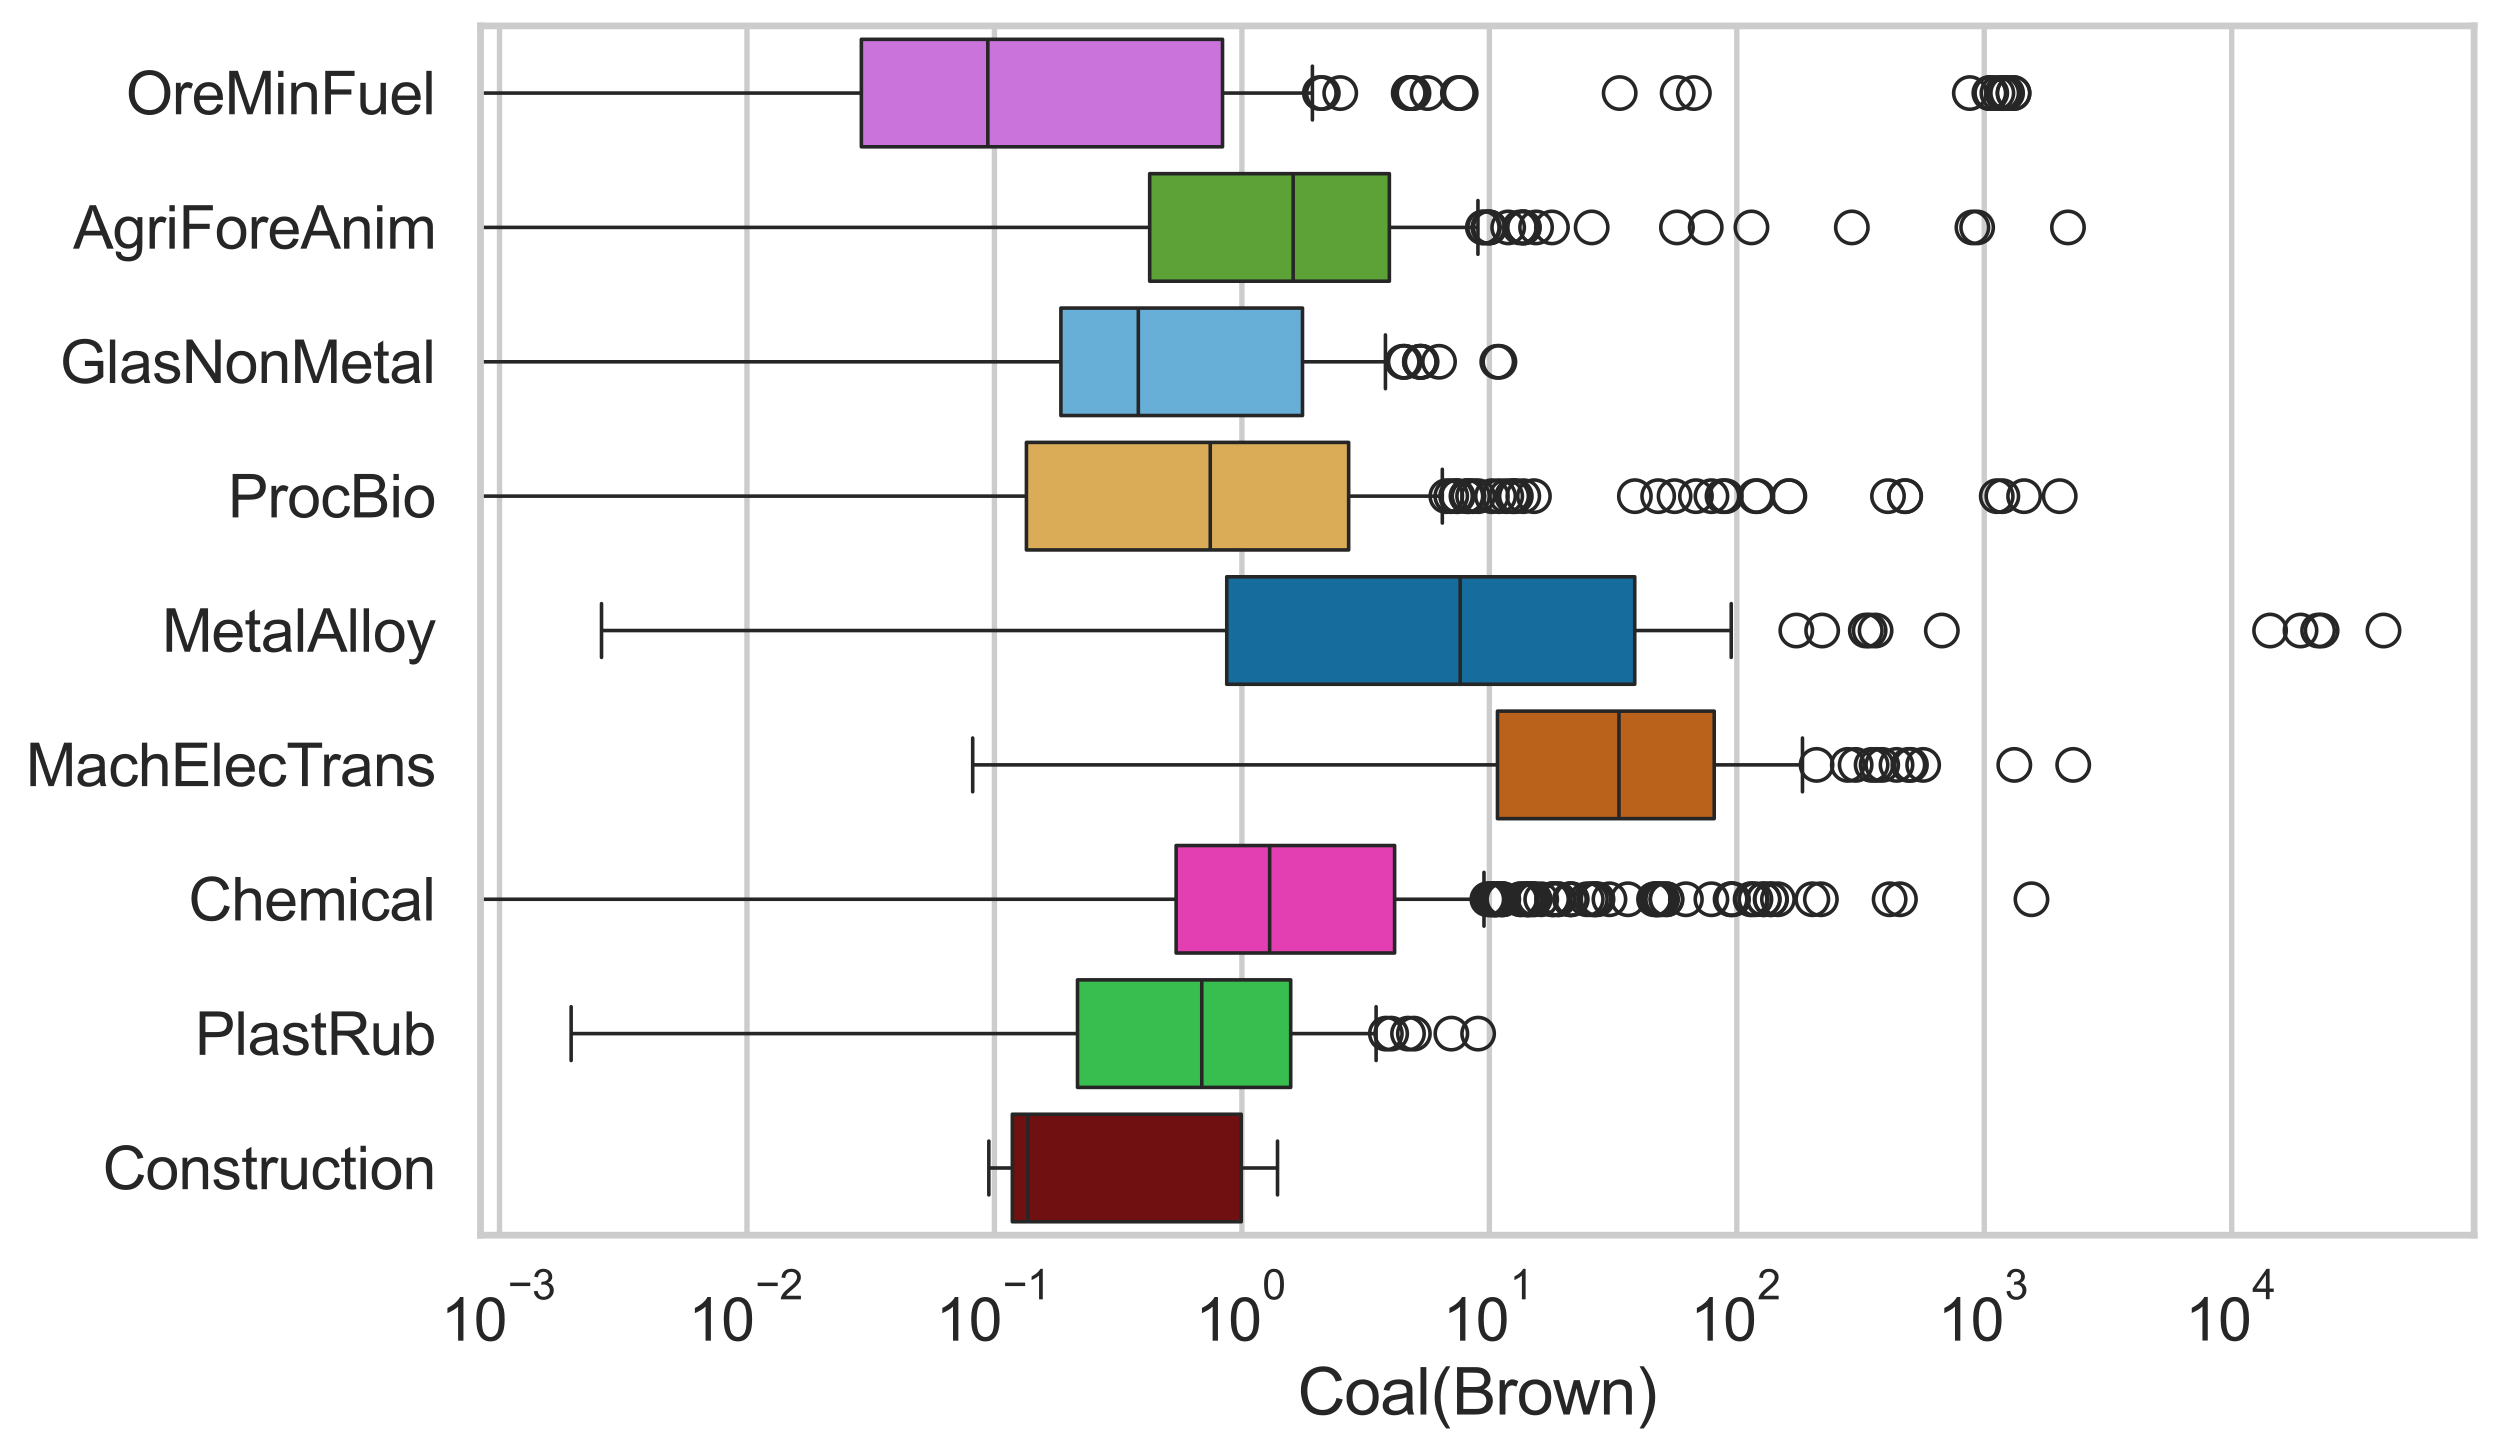 <?xml version="1.0" encoding="utf-8" standalone="no"?>
<!DOCTYPE svg PUBLIC "-//W3C//DTD SVG 1.1//EN"
  "http://www.w3.org/Graphics/SVG/1.1/DTD/svg11.dtd">
<svg xmlns:xlink="http://www.w3.org/1999/xlink" width="695.577pt" height="404.551pt" viewBox="0 0 695.577 404.551" xmlns="http://www.w3.org/2000/svg" version="1.1">
 <defs>
  <style type="text/css">*{stroke-linejoin: round; stroke-linecap: butt}</style>
 </defs>
 <g id="figure_1">
  <g id="patch_1">
   <path d="M 0 404.551 
L 695.577 404.551 
L 695.577 0 
L 0 0 
z
" style="fill: #ffffff"/>
  </g>
  <g id="axes_1">
   <g id="patch_2">
    <path d="M 133.697 343.665 
L 688.377 343.665 
L 688.377 7.2 
L 133.697 7.2 
z
" style="fill: #ffffff"/>
   </g>
   <g id="matplotlib.axis_1">
    <g id="xtick_1">
     <g id="line2d_1">
      <path d="M 138.983 343.665 
L 138.983 7.2 
" clip-path="url(#p37ba20ee9d)" style="fill: none; stroke: #cccccc; stroke-width: 1.5; stroke-linecap: round"/>
     </g>
     <g id="text_1">
      <!-- $\mathdefault{10^{-3}}$ -->
      <g style="fill: #262626" transform="translate(122.648 373.18) scale(0.165 -0.165)">
       <defs>
        <path id="ArialMT-31" d="M 2384 0 
L 1822 0 
L 1822 3584 
Q 1619 3391 1289 3197 
Q 959 3003 697 2906 
L 697 3450 
Q 1169 3672 1522 3987 
Q 1875 4303 2022 4600 
L 2384 4600 
L 2384 0 
z
" transform="scale(0.016)"/>
        <path id="ArialMT-30" d="M 266 2259 
Q 266 3072 433 3567 
Q 600 4063 929 4331 
Q 1259 4600 1759 4600 
Q 2128 4600 2406 4451 
Q 2684 4303 2865 4023 
Q 3047 3744 3150 3342 
Q 3253 2941 3253 2259 
Q 3253 1453 3087 958 
Q 2922 463 2592 192 
Q 2263 -78 1759 -78 
Q 1097 -78 719 397 
Q 266 969 266 2259 
z
M 844 2259 
Q 844 1131 1108 757 
Q 1372 384 1759 384 
Q 2147 384 2411 759 
Q 2675 1134 2675 2259 
Q 2675 3391 2411 3762 
Q 2147 4134 1753 4134 
Q 1366 4134 1134 3806 
Q 844 3388 844 2259 
z
" transform="scale(0.016)"/>
        <path id="ArialMT-2212" d="M 3381 1997 
L 356 1997 
L 356 2522 
L 3381 2522 
L 3381 1997 
z
" transform="scale(0.016)"/>
        <path id="ArialMT-33" d="M 269 1209 
L 831 1284 
Q 928 806 1161 595 
Q 1394 384 1728 384 
Q 2125 384 2398 659 
Q 2672 934 2672 1341 
Q 2672 1728 2419 1979 
Q 2166 2231 1775 2231 
Q 1616 2231 1378 2169 
L 1441 2663 
Q 1497 2656 1531 2656 
Q 1891 2656 2178 2843 
Q 2466 3031 2466 3422 
Q 2466 3731 2256 3934 
Q 2047 4138 1716 4138 
Q 1388 4138 1169 3931 
Q 950 3725 888 3313 
L 325 3413 
Q 428 3978 793 4289 
Q 1159 4600 1703 4600 
Q 2078 4600 2393 4439 
Q 2709 4278 2876 4000 
Q 3044 3722 3044 3409 
Q 3044 3113 2884 2869 
Q 2725 2625 2413 2481 
Q 2819 2388 3044 2092 
Q 3269 1797 3269 1353 
Q 3269 753 2831 336 
Q 2394 -81 1725 -81 
Q 1122 -81 723 278 
Q 325 638 269 1209 
z
" transform="scale(0.016)"/>
       </defs>
       <use xlink:href="#ArialMT-31" transform="translate(0 0.994)"/>
       <use xlink:href="#ArialMT-30" transform="translate(55.615 0.994)"/>
       <use xlink:href="#ArialMT-2212" transform="translate(112.973 70.688) scale(0.7)"/>
       <use xlink:href="#ArialMT-33" transform="translate(153.852 70.688) scale(0.7)"/>
      </g>
     </g>
    </g>
    <g id="xtick_2">
     <g id="line2d_2">
      <path d="M 207.832 343.665 
L 207.832 7.2 
" clip-path="url(#p37ba20ee9d)" style="fill: none; stroke: #cccccc; stroke-width: 1.5; stroke-linecap: round"/>
     </g>
     <g id="text_2">
      <!-- $\mathdefault{10^{-2}}$ -->
      <g style="fill: #262626" transform="translate(191.497 373.18) scale(0.165 -0.165)">
       <defs>
        <path id="ArialMT-32" d="M 3222 541 
L 3222 0 
L 194 0 
Q 188 203 259 391 
Q 375 700 629 1000 
Q 884 1300 1366 1694 
Q 2113 2306 2375 2664 
Q 2638 3022 2638 3341 
Q 2638 3675 2398 3904 
Q 2159 4134 1775 4134 
Q 1369 4134 1125 3890 
Q 881 3647 878 3216 
L 300 3275 
Q 359 3922 746 4261 
Q 1134 4600 1788 4600 
Q 2447 4600 2831 4234 
Q 3216 3869 3216 3328 
Q 3216 3053 3103 2787 
Q 2991 2522 2730 2228 
Q 2469 1934 1863 1422 
Q 1356 997 1212 845 
Q 1069 694 975 541 
L 3222 541 
z
" transform="scale(0.016)"/>
       </defs>
       <use xlink:href="#ArialMT-31" transform="translate(0 0.994)"/>
       <use xlink:href="#ArialMT-30" transform="translate(55.615 0.994)"/>
       <use xlink:href="#ArialMT-2212" transform="translate(112.973 70.688) scale(0.7)"/>
       <use xlink:href="#ArialMT-32" transform="translate(153.852 70.688) scale(0.7)"/>
      </g>
     </g>
    </g>
    <g id="xtick_3">
     <g id="line2d_3">
      <path d="M 276.681 343.665 
L 276.681 7.2 
" clip-path="url(#p37ba20ee9d)" style="fill: none; stroke: #cccccc; stroke-width: 1.5; stroke-linecap: round"/>
     </g>
     <g id="text_3">
      <!-- $\mathdefault{10^{-1}}$ -->
      <g style="fill: #262626" transform="translate(260.346 373.18) scale(0.165 -0.165)">
       <use xlink:href="#ArialMT-31" transform="translate(0 0.994)"/>
       <use xlink:href="#ArialMT-30" transform="translate(55.615 0.994)"/>
       <use xlink:href="#ArialMT-2212" transform="translate(112.973 70.688) scale(0.7)"/>
       <use xlink:href="#ArialMT-31" transform="translate(153.852 70.688) scale(0.7)"/>
      </g>
     </g>
    </g>
    <g id="xtick_4">
     <g id="line2d_4">
      <path d="M 345.53 343.665 
L 345.53 7.2 
" clip-path="url(#p37ba20ee9d)" style="fill: none; stroke: #cccccc; stroke-width: 1.5; stroke-linecap: round"/>
     </g>
     <g id="text_4">
      <!-- $\mathdefault{10^{0}}$ -->
      <g style="fill: #262626" transform="translate(332.578 373.18) scale(0.165 -0.165)">
       <use xlink:href="#ArialMT-31" transform="translate(0 0.994)"/>
       <use xlink:href="#ArialMT-30" transform="translate(55.615 0.994)"/>
       <use xlink:href="#ArialMT-30" transform="translate(112.973 70.688) scale(0.7)"/>
      </g>
     </g>
    </g>
    <g id="xtick_5">
     <g id="line2d_5">
      <path d="M 414.379 343.665 
L 414.379 7.2 
" clip-path="url(#p37ba20ee9d)" style="fill: none; stroke: #cccccc; stroke-width: 1.5; stroke-linecap: round"/>
     </g>
     <g id="text_5">
      <!-- $\mathdefault{10^{1}}$ -->
      <g style="fill: #262626" transform="translate(401.427 373.18) scale(0.165 -0.165)">
       <use xlink:href="#ArialMT-31" transform="translate(0 0.994)"/>
       <use xlink:href="#ArialMT-30" transform="translate(55.615 0.994)"/>
       <use xlink:href="#ArialMT-31" transform="translate(112.973 70.688) scale(0.7)"/>
      </g>
     </g>
    </g>
    <g id="xtick_6">
     <g id="line2d_6">
      <path d="M 483.228 343.665 
L 483.228 7.2 
" clip-path="url(#p37ba20ee9d)" style="fill: none; stroke: #cccccc; stroke-width: 1.5; stroke-linecap: round"/>
     </g>
     <g id="text_6">
      <!-- $\mathdefault{10^{2}}$ -->
      <g style="fill: #262626" transform="translate(470.276 373.18) scale(0.165 -0.165)">
       <use xlink:href="#ArialMT-31" transform="translate(0 0.994)"/>
       <use xlink:href="#ArialMT-30" transform="translate(55.615 0.994)"/>
       <use xlink:href="#ArialMT-32" transform="translate(112.973 70.688) scale(0.7)"/>
      </g>
     </g>
    </g>
    <g id="xtick_7">
     <g id="line2d_7">
      <path d="M 552.077 343.665 
L 552.077 7.2 
" clip-path="url(#p37ba20ee9d)" style="fill: none; stroke: #cccccc; stroke-width: 1.5; stroke-linecap: round"/>
     </g>
     <g id="text_7">
      <!-- $\mathdefault{10^{3}}$ -->
      <g style="fill: #262626" transform="translate(539.125 373.18) scale(0.165 -0.165)">
       <use xlink:href="#ArialMT-31" transform="translate(0 0.994)"/>
       <use xlink:href="#ArialMT-30" transform="translate(55.615 0.994)"/>
       <use xlink:href="#ArialMT-33" transform="translate(112.973 70.688) scale(0.7)"/>
      </g>
     </g>
    </g>
    <g id="xtick_8">
     <g id="line2d_8">
      <path d="M 620.926 343.665 
L 620.926 7.2 
" clip-path="url(#p37ba20ee9d)" style="fill: none; stroke: #cccccc; stroke-width: 1.5; stroke-linecap: round"/>
     </g>
     <g id="text_8">
      <!-- $\mathdefault{10^{4}}$ -->
      <g style="fill: #262626" transform="translate(607.974 373.015) scale(0.165 -0.165)">
       <defs>
        <path id="ArialMT-34" d="M 2069 0 
L 2069 1097 
L 81 1097 
L 81 1613 
L 2172 4581 
L 2631 4581 
L 2631 1613 
L 3250 1613 
L 3250 1097 
L 2631 1097 
L 2631 0 
L 2069 0 
z
M 2069 1613 
L 2069 3678 
L 634 1613 
L 2069 1613 
z
" transform="scale(0.016)"/>
       </defs>
       <use xlink:href="#ArialMT-31" transform="translate(0 0.202)"/>
       <use xlink:href="#ArialMT-30" transform="translate(55.615 0.202)"/>
       <use xlink:href="#ArialMT-34" transform="translate(112.973 69.895) scale(0.7)"/>
      </g>
     </g>
    </g>
    <g id="xtick_9"/>
    <g id="xtick_10"/>
    <g id="xtick_11"/>
    <g id="xtick_12"/>
    <g id="xtick_13"/>
    <g id="xtick_14"/>
    <g id="xtick_15"/>
    <g id="xtick_16"/>
    <g id="xtick_17"/>
    <g id="xtick_18"/>
    <g id="xtick_19"/>
    <g id="xtick_20"/>
    <g id="xtick_21"/>
    <g id="xtick_22"/>
    <g id="xtick_23"/>
    <g id="xtick_24"/>
    <g id="xtick_25"/>
    <g id="xtick_26"/>
    <g id="xtick_27"/>
    <g id="xtick_28"/>
    <g id="xtick_29"/>
    <g id="xtick_30"/>
    <g id="xtick_31"/>
    <g id="xtick_32"/>
    <g id="xtick_33"/>
    <g id="xtick_34"/>
    <g id="xtick_35"/>
    <g id="xtick_36"/>
    <g id="xtick_37"/>
    <g id="xtick_38"/>
    <g id="xtick_39"/>
    <g id="xtick_40"/>
    <g id="xtick_41"/>
    <g id="xtick_42"/>
    <g id="xtick_43"/>
    <g id="xtick_44"/>
    <g id="xtick_45"/>
    <g id="xtick_46"/>
    <g id="xtick_47"/>
    <g id="xtick_48"/>
    <g id="xtick_49"/>
    <g id="xtick_50"/>
    <g id="xtick_51"/>
    <g id="xtick_52"/>
    <g id="xtick_53"/>
    <g id="xtick_54"/>
    <g id="xtick_55"/>
    <g id="xtick_56"/>
    <g id="xtick_57"/>
    <g id="xtick_58"/>
    <g id="xtick_59"/>
    <g id="xtick_60"/>
    <g id="xtick_61"/>
    <g id="xtick_62"/>
    <g id="xtick_63"/>
    <g id="xtick_64"/>
    <g id="xtick_65"/>
    <g id="xtick_66"/>
    <g id="xtick_67"/>
    <g id="xtick_68"/>
    <g id="xtick_69"/>
    <g id="xtick_70"/>
    <g id="xtick_71"/>
    <g id="xtick_72"/>
    <g id="xtick_73"/>
    <g id="text_9">
     <!-- Coal(Brown) -->
     <g style="fill: #262626" transform="translate(361.025 393.563) scale(0.18 -0.18)">
      <defs>
       <path id="ArialMT-43" d="M 3763 1606 
L 4369 1453 
Q 4178 706 3683 314 
Q 3188 -78 2472 -78 
Q 1731 -78 1267 223 
Q 803 525 561 1097 
Q 319 1669 319 2325 
Q 319 3041 592 3573 
Q 866 4106 1370 4382 
Q 1875 4659 2481 4659 
Q 3169 4659 3637 4309 
Q 4106 3959 4291 3325 
L 3694 3184 
Q 3534 3684 3231 3912 
Q 2928 4141 2469 4141 
Q 1941 4141 1586 3887 
Q 1231 3634 1087 3207 
Q 944 2781 944 2328 
Q 944 1744 1114 1308 
Q 1284 872 1643 656 
Q 2003 441 2422 441 
Q 2931 441 3284 734 
Q 3638 1028 3763 1606 
z
" transform="scale(0.016)"/>
       <path id="ArialMT-6f" d="M 213 1659 
Q 213 2581 725 3025 
Q 1153 3394 1769 3394 
Q 2453 3394 2887 2945 
Q 3322 2497 3322 1706 
Q 3322 1066 3130 698 
Q 2938 331 2570 128 
Q 2203 -75 1769 -75 
Q 1072 -75 642 372 
Q 213 819 213 1659 
z
M 791 1659 
Q 791 1022 1069 705 
Q 1347 388 1769 388 
Q 2188 388 2466 706 
Q 2744 1025 2744 1678 
Q 2744 2294 2464 2611 
Q 2184 2928 1769 2928 
Q 1347 2928 1069 2612 
Q 791 2297 791 1659 
z
" transform="scale(0.016)"/>
       <path id="ArialMT-61" d="M 2588 409 
Q 2275 144 1986 34 
Q 1697 -75 1366 -75 
Q 819 -75 525 192 
Q 231 459 231 875 
Q 231 1119 342 1320 
Q 453 1522 633 1644 
Q 813 1766 1038 1828 
Q 1203 1872 1538 1913 
Q 2219 1994 2541 2106 
Q 2544 2222 2544 2253 
Q 2544 2597 2384 2738 
Q 2169 2928 1744 2928 
Q 1347 2928 1158 2789 
Q 969 2650 878 2297 
L 328 2372 
Q 403 2725 575 2942 
Q 747 3159 1072 3276 
Q 1397 3394 1825 3394 
Q 2250 3394 2515 3294 
Q 2781 3194 2906 3042 
Q 3031 2891 3081 2659 
Q 3109 2516 3109 2141 
L 3109 1391 
Q 3109 606 3145 398 
Q 3181 191 3288 0 
L 2700 0 
Q 2613 175 2588 409 
z
M 2541 1666 
Q 2234 1541 1622 1453 
Q 1275 1403 1131 1340 
Q 988 1278 909 1158 
Q 831 1038 831 891 
Q 831 666 1001 516 
Q 1172 366 1500 366 
Q 1825 366 2078 508 
Q 2331 650 2450 897 
Q 2541 1088 2541 1459 
L 2541 1666 
z
" transform="scale(0.016)"/>
       <path id="ArialMT-6c" d="M 409 0 
L 409 4581 
L 972 4581 
L 972 0 
L 409 0 
z
" transform="scale(0.016)"/>
       <path id="ArialMT-28" d="M 1497 -1347 
Q 1031 -759 709 28 
Q 388 816 388 1659 
Q 388 2403 628 3084 
Q 909 3875 1497 4659 
L 1900 4659 
Q 1522 4009 1400 3731 
Q 1209 3300 1100 2831 
Q 966 2247 966 1656 
Q 966 153 1900 -1347 
L 1497 -1347 
z
" transform="scale(0.016)"/>
       <path id="ArialMT-42" d="M 469 0 
L 469 4581 
L 2188 4581 
Q 2713 4581 3030 4442 
Q 3347 4303 3526 4014 
Q 3706 3725 3706 3409 
Q 3706 3116 3547 2856 
Q 3388 2597 3066 2438 
Q 3481 2316 3704 2022 
Q 3928 1728 3928 1328 
Q 3928 1006 3792 729 
Q 3656 453 3456 303 
Q 3256 153 2954 76 
Q 2653 0 2216 0 
L 469 0 
z
M 1075 2656 
L 2066 2656 
Q 2469 2656 2644 2709 
Q 2875 2778 2992 2937 
Q 3109 3097 3109 3338 
Q 3109 3566 3000 3739 
Q 2891 3913 2687 3977 
Q 2484 4041 1991 4041 
L 1075 4041 
L 1075 2656 
z
M 1075 541 
L 2216 541 
Q 2509 541 2628 563 
Q 2838 600 2978 687 
Q 3119 775 3209 942 
Q 3300 1109 3300 1328 
Q 3300 1584 3169 1773 
Q 3038 1963 2805 2039 
Q 2572 2116 2134 2116 
L 1075 2116 
L 1075 541 
z
" transform="scale(0.016)"/>
       <path id="ArialMT-72" d="M 416 0 
L 416 3319 
L 922 3319 
L 922 2816 
Q 1116 3169 1280 3281 
Q 1444 3394 1641 3394 
Q 1925 3394 2219 3213 
L 2025 2691 
Q 1819 2813 1613 2813 
Q 1428 2813 1281 2702 
Q 1134 2591 1072 2394 
Q 978 2094 978 1738 
L 978 0 
L 416 0 
z
" transform="scale(0.016)"/>
       <path id="ArialMT-77" d="M 1034 0 
L 19 3319 
L 600 3319 
L 1128 1403 
L 1325 691 
Q 1338 744 1497 1375 
L 2025 3319 
L 2603 3319 
L 3100 1394 
L 3266 759 
L 3456 1400 
L 4025 3319 
L 4572 3319 
L 3534 0 
L 2950 0 
L 2422 1988 
L 2294 2553 
L 1622 0 
L 1034 0 
z
" transform="scale(0.016)"/>
       <path id="ArialMT-6e" d="M 422 0 
L 422 3319 
L 928 3319 
L 928 2847 
Q 1294 3394 1984 3394 
Q 2284 3394 2536 3286 
Q 2788 3178 2913 3003 
Q 3038 2828 3088 2588 
Q 3119 2431 3119 2041 
L 3119 0 
L 2556 0 
L 2556 2019 
Q 2556 2363 2490 2533 
Q 2425 2703 2258 2804 
Q 2091 2906 1866 2906 
Q 1506 2906 1245 2678 
Q 984 2450 984 1813 
L 984 0 
L 422 0 
z
" transform="scale(0.016)"/>
       <path id="ArialMT-29" d="M 791 -1347 
L 388 -1347 
Q 1322 153 1322 1656 
Q 1322 2244 1188 2822 
Q 1081 3291 891 3722 
Q 769 4003 388 4659 
L 791 4659 
Q 1378 3875 1659 3084 
Q 1900 2403 1900 1659 
Q 1900 816 1576 28 
Q 1253 -759 791 -1347 
z
" transform="scale(0.016)"/>
      </defs>
      <use xlink:href="#ArialMT-43"/>
      <use xlink:href="#ArialMT-6f" transform="translate(72.217 0)"/>
      <use xlink:href="#ArialMT-61" transform="translate(127.832 0)"/>
      <use xlink:href="#ArialMT-6c" transform="translate(183.447 0)"/>
      <use xlink:href="#ArialMT-28" transform="translate(205.664 0)"/>
      <use xlink:href="#ArialMT-42" transform="translate(238.965 0)"/>
      <use xlink:href="#ArialMT-72" transform="translate(305.664 0)"/>
      <use xlink:href="#ArialMT-6f" transform="translate(338.965 0)"/>
      <use xlink:href="#ArialMT-77" transform="translate(394.58 0)"/>
      <use xlink:href="#ArialMT-6e" transform="translate(466.797 0)"/>
      <use xlink:href="#ArialMT-29" transform="translate(522.412 0)"/>
     </g>
    </g>
   </g>
   <g id="matplotlib.axis_2">
    <g id="ytick_1">
     <g id="text_10">
      <!-- OreMinFuel -->
      <g style="fill: #262626" transform="translate(35.013 31.798) scale(0.165 -0.165)">
       <defs>
        <path id="ArialMT-4f" d="M 309 2231 
Q 309 3372 921 4017 
Q 1534 4663 2503 4663 
Q 3138 4663 3647 4359 
Q 4156 4056 4423 3514 
Q 4691 2972 4691 2284 
Q 4691 1588 4409 1038 
Q 4128 488 3612 205 
Q 3097 -78 2500 -78 
Q 1853 -78 1343 234 
Q 834 547 571 1087 
Q 309 1628 309 2231 
z
M 934 2222 
Q 934 1394 1379 917 
Q 1825 441 2497 441 
Q 3181 441 3623 922 
Q 4066 1403 4066 2288 
Q 4066 2847 3877 3264 
Q 3688 3681 3323 3911 
Q 2959 4141 2506 4141 
Q 1863 4141 1398 3698 
Q 934 3256 934 2222 
z
" transform="scale(0.016)"/>
        <path id="ArialMT-65" d="M 2694 1069 
L 3275 997 
Q 3138 488 2766 206 
Q 2394 -75 1816 -75 
Q 1088 -75 661 373 
Q 234 822 234 1631 
Q 234 2469 665 2931 
Q 1097 3394 1784 3394 
Q 2450 3394 2872 2941 
Q 3294 2488 3294 1666 
Q 3294 1616 3291 1516 
L 816 1516 
Q 847 969 1125 678 
Q 1403 388 1819 388 
Q 2128 388 2347 550 
Q 2566 713 2694 1069 
z
M 847 1978 
L 2700 1978 
Q 2663 2397 2488 2606 
Q 2219 2931 1791 2931 
Q 1403 2931 1139 2672 
Q 875 2413 847 1978 
z
" transform="scale(0.016)"/>
        <path id="ArialMT-4d" d="M 475 0 
L 475 4581 
L 1388 4581 
L 2472 1338 
Q 2622 884 2691 659 
Q 2769 909 2934 1394 
L 4031 4581 
L 4847 4581 
L 4847 0 
L 4263 0 
L 4263 3834 
L 2931 0 
L 2384 0 
L 1059 3900 
L 1059 0 
L 475 0 
z
" transform="scale(0.016)"/>
        <path id="ArialMT-69" d="M 425 3934 
L 425 4581 
L 988 4581 
L 988 3934 
L 425 3934 
z
M 425 0 
L 425 3319 
L 988 3319 
L 988 0 
L 425 0 
z
" transform="scale(0.016)"/>
        <path id="ArialMT-46" d="M 525 0 
L 525 4581 
L 3616 4581 
L 3616 4041 
L 1131 4041 
L 1131 2622 
L 3281 2622 
L 3281 2081 
L 1131 2081 
L 1131 0 
L 525 0 
z
" transform="scale(0.016)"/>
        <path id="ArialMT-75" d="M 2597 0 
L 2597 488 
Q 2209 -75 1544 -75 
Q 1250 -75 995 37 
Q 741 150 617 320 
Q 494 491 444 738 
Q 409 903 409 1263 
L 409 3319 
L 972 3319 
L 972 1478 
Q 972 1038 1006 884 
Q 1059 663 1231 536 
Q 1403 409 1656 409 
Q 1909 409 2131 539 
Q 2353 669 2445 892 
Q 2538 1116 2538 1541 
L 2538 3319 
L 3100 3319 
L 3100 0 
L 2597 0 
z
" transform="scale(0.016)"/>
       </defs>
       <use xlink:href="#ArialMT-4f"/>
       <use xlink:href="#ArialMT-72" transform="translate(77.783 0)"/>
       <use xlink:href="#ArialMT-65" transform="translate(111.084 0)"/>
       <use xlink:href="#ArialMT-4d" transform="translate(166.699 0)"/>
       <use xlink:href="#ArialMT-69" transform="translate(250 0)"/>
       <use xlink:href="#ArialMT-6e" transform="translate(272.217 0)"/>
       <use xlink:href="#ArialMT-46" transform="translate(327.832 0)"/>
       <use xlink:href="#ArialMT-75" transform="translate(388.916 0)"/>
       <use xlink:href="#ArialMT-65" transform="translate(444.531 0)"/>
       <use xlink:href="#ArialMT-6c" transform="translate(500.146 0)"/>
      </g>
     </g>
    </g>
    <g id="ytick_2">
     <g id="text_11">
      <!-- AgriForeAnim -->
      <g style="fill: #262626" transform="translate(20.341 69.183) scale(0.165 -0.165)">
       <defs>
        <path id="ArialMT-41" d="M -9 0 
L 1750 4581 
L 2403 4581 
L 4278 0 
L 3588 0 
L 3053 1388 
L 1138 1388 
L 634 0 
L -9 0 
z
M 1313 1881 
L 2866 1881 
L 2388 3150 
Q 2169 3728 2063 4100 
Q 1975 3659 1816 3225 
L 1313 1881 
z
" transform="scale(0.016)"/>
        <path id="ArialMT-67" d="M 319 -275 
L 866 -356 
Q 900 -609 1056 -725 
Q 1266 -881 1628 -881 
Q 2019 -881 2231 -725 
Q 2444 -569 2519 -288 
Q 2563 -116 2559 434 
Q 2191 0 1641 0 
Q 956 0 581 494 
Q 206 988 206 1678 
Q 206 2153 378 2554 
Q 550 2956 876 3175 
Q 1203 3394 1644 3394 
Q 2231 3394 2613 2919 
L 2613 3319 
L 3131 3319 
L 3131 450 
Q 3131 -325 2973 -648 
Q 2816 -972 2473 -1159 
Q 2131 -1347 1631 -1347 
Q 1038 -1347 672 -1080 
Q 306 -813 319 -275 
z
M 784 1719 
Q 784 1066 1043 766 
Q 1303 466 1694 466 
Q 2081 466 2343 764 
Q 2606 1063 2606 1700 
Q 2606 2309 2336 2618 
Q 2066 2928 1684 2928 
Q 1309 2928 1046 2623 
Q 784 2319 784 1719 
z
" transform="scale(0.016)"/>
        <path id="ArialMT-6d" d="M 422 0 
L 422 3319 
L 925 3319 
L 925 2853 
Q 1081 3097 1340 3245 
Q 1600 3394 1931 3394 
Q 2300 3394 2536 3241 
Q 2772 3088 2869 2813 
Q 3263 3394 3894 3394 
Q 4388 3394 4653 3120 
Q 4919 2847 4919 2278 
L 4919 0 
L 4359 0 
L 4359 2091 
Q 4359 2428 4304 2576 
Q 4250 2725 4106 2815 
Q 3963 2906 3769 2906 
Q 3419 2906 3187 2673 
Q 2956 2441 2956 1928 
L 2956 0 
L 2394 0 
L 2394 2156 
Q 2394 2531 2256 2718 
Q 2119 2906 1806 2906 
Q 1569 2906 1367 2781 
Q 1166 2656 1075 2415 
Q 984 2175 984 1722 
L 984 0 
L 422 0 
z
" transform="scale(0.016)"/>
       </defs>
       <use xlink:href="#ArialMT-41"/>
       <use xlink:href="#ArialMT-67" transform="translate(66.699 0)"/>
       <use xlink:href="#ArialMT-72" transform="translate(122.314 0)"/>
       <use xlink:href="#ArialMT-69" transform="translate(155.615 0)"/>
       <use xlink:href="#ArialMT-46" transform="translate(177.832 0)"/>
       <use xlink:href="#ArialMT-6f" transform="translate(238.916 0)"/>
       <use xlink:href="#ArialMT-72" transform="translate(294.531 0)"/>
       <use xlink:href="#ArialMT-65" transform="translate(327.832 0)"/>
       <use xlink:href="#ArialMT-41" transform="translate(383.447 0)"/>
       <use xlink:href="#ArialMT-6e" transform="translate(450.146 0)"/>
       <use xlink:href="#ArialMT-69" transform="translate(505.762 0)"/>
       <use xlink:href="#ArialMT-6d" transform="translate(527.979 0)"/>
      </g>
     </g>
    </g>
    <g id="ytick_3">
     <g id="text_12">
      <!-- GlasNonMetal -->
      <g style="fill: #262626" transform="translate(16.659 106.568) scale(0.165 -0.165)">
       <defs>
        <path id="ArialMT-47" d="M 2638 1797 
L 2638 2334 
L 4578 2338 
L 4578 638 
Q 4131 281 3656 101 
Q 3181 -78 2681 -78 
Q 2006 -78 1454 211 
Q 903 500 622 1047 
Q 341 1594 341 2269 
Q 341 2938 620 3517 
Q 900 4097 1425 4378 
Q 1950 4659 2634 4659 
Q 3131 4659 3532 4498 
Q 3934 4338 4162 4050 
Q 4391 3763 4509 3300 
L 3963 3150 
Q 3859 3500 3706 3700 
Q 3553 3900 3268 4020 
Q 2984 4141 2638 4141 
Q 2222 4141 1919 4014 
Q 1616 3888 1430 3681 
Q 1244 3475 1141 3228 
Q 966 2803 966 2306 
Q 966 1694 1177 1281 
Q 1388 869 1791 669 
Q 2194 469 2647 469 
Q 3041 469 3416 620 
Q 3791 772 3984 944 
L 3984 1797 
L 2638 1797 
z
" transform="scale(0.016)"/>
        <path id="ArialMT-73" d="M 197 991 
L 753 1078 
Q 800 744 1014 566 
Q 1228 388 1613 388 
Q 2000 388 2187 545 
Q 2375 703 2375 916 
Q 2375 1106 2209 1216 
Q 2094 1291 1634 1406 
Q 1016 1563 777 1677 
Q 538 1791 414 1992 
Q 291 2194 291 2438 
Q 291 2659 392 2848 
Q 494 3038 669 3163 
Q 800 3259 1026 3326 
Q 1253 3394 1513 3394 
Q 1903 3394 2198 3281 
Q 2494 3169 2634 2976 
Q 2775 2784 2828 2463 
L 2278 2388 
Q 2241 2644 2061 2787 
Q 1881 2931 1553 2931 
Q 1166 2931 1000 2803 
Q 834 2675 834 2503 
Q 834 2394 903 2306 
Q 972 2216 1119 2156 
Q 1203 2125 1616 2013 
Q 2213 1853 2448 1751 
Q 2684 1650 2818 1456 
Q 2953 1263 2953 975 
Q 2953 694 2789 445 
Q 2625 197 2315 61 
Q 2006 -75 1616 -75 
Q 969 -75 630 194 
Q 291 463 197 991 
z
" transform="scale(0.016)"/>
        <path id="ArialMT-4e" d="M 488 0 
L 488 4581 
L 1109 4581 
L 3516 984 
L 3516 4581 
L 4097 4581 
L 4097 0 
L 3475 0 
L 1069 3600 
L 1069 0 
L 488 0 
z
" transform="scale(0.016)"/>
        <path id="ArialMT-74" d="M 1650 503 
L 1731 6 
Q 1494 -44 1306 -44 
Q 1000 -44 831 53 
Q 663 150 594 308 
Q 525 466 525 972 
L 525 2881 
L 113 2881 
L 113 3319 
L 525 3319 
L 525 4141 
L 1084 4478 
L 1084 3319 
L 1650 3319 
L 1650 2881 
L 1084 2881 
L 1084 941 
Q 1084 700 1114 631 
Q 1144 563 1211 522 
Q 1278 481 1403 481 
Q 1497 481 1650 503 
z
" transform="scale(0.016)"/>
       </defs>
       <use xlink:href="#ArialMT-47"/>
       <use xlink:href="#ArialMT-6c" transform="translate(77.783 0)"/>
       <use xlink:href="#ArialMT-61" transform="translate(100 0)"/>
       <use xlink:href="#ArialMT-73" transform="translate(155.615 0)"/>
       <use xlink:href="#ArialMT-4e" transform="translate(205.615 0)"/>
       <use xlink:href="#ArialMT-6f" transform="translate(277.832 0)"/>
       <use xlink:href="#ArialMT-6e" transform="translate(333.447 0)"/>
       <use xlink:href="#ArialMT-4d" transform="translate(389.062 0)"/>
       <use xlink:href="#ArialMT-65" transform="translate(472.363 0)"/>
       <use xlink:href="#ArialMT-74" transform="translate(527.979 0)"/>
       <use xlink:href="#ArialMT-61" transform="translate(555.762 0)"/>
       <use xlink:href="#ArialMT-6c" transform="translate(611.377 0)"/>
      </g>
     </g>
    </g>
    <g id="ytick_4">
     <g id="text_13">
      <!-- ProcBio -->
      <g style="fill: #262626" transform="translate(63.424 143.953) scale(0.165 -0.165)">
       <defs>
        <path id="ArialMT-50" d="M 494 0 
L 494 4581 
L 2222 4581 
Q 2678 4581 2919 4538 
Q 3256 4481 3484 4323 
Q 3713 4166 3852 3881 
Q 3991 3597 3991 3256 
Q 3991 2672 3619 2267 
Q 3247 1863 2275 1863 
L 1100 1863 
L 1100 0 
L 494 0 
z
M 1100 2403 
L 2284 2403 
Q 2872 2403 3119 2622 
Q 3366 2841 3366 3238 
Q 3366 3525 3220 3729 
Q 3075 3934 2838 4000 
Q 2684 4041 2272 4041 
L 1100 4041 
L 1100 2403 
z
" transform="scale(0.016)"/>
        <path id="ArialMT-63" d="M 2588 1216 
L 3141 1144 
Q 3050 572 2676 248 
Q 2303 -75 1759 -75 
Q 1078 -75 664 370 
Q 250 816 250 1647 
Q 250 2184 428 2587 
Q 606 2991 970 3192 
Q 1334 3394 1763 3394 
Q 2303 3394 2647 3120 
Q 2991 2847 3088 2344 
L 2541 2259 
Q 2463 2594 2264 2762 
Q 2066 2931 1784 2931 
Q 1359 2931 1093 2626 
Q 828 2322 828 1663 
Q 828 994 1084 691 
Q 1341 388 1753 388 
Q 2084 388 2306 591 
Q 2528 794 2588 1216 
z
" transform="scale(0.016)"/>
       </defs>
       <use xlink:href="#ArialMT-50"/>
       <use xlink:href="#ArialMT-72" transform="translate(66.699 0)"/>
       <use xlink:href="#ArialMT-6f" transform="translate(100 0)"/>
       <use xlink:href="#ArialMT-63" transform="translate(155.615 0)"/>
       <use xlink:href="#ArialMT-42" transform="translate(205.615 0)"/>
       <use xlink:href="#ArialMT-69" transform="translate(272.314 0)"/>
       <use xlink:href="#ArialMT-6f" transform="translate(294.531 0)"/>
      </g>
     </g>
    </g>
    <g id="ytick_5">
     <g id="text_14">
      <!-- MetalAlloy -->
      <g style="fill: #262626" transform="translate(45.088 181.337) scale(0.165 -0.165)">
       <defs>
        <path id="ArialMT-79" d="M 397 -1278 
L 334 -750 
Q 519 -800 656 -800 
Q 844 -800 956 -737 
Q 1069 -675 1141 -563 
Q 1194 -478 1313 -144 
Q 1328 -97 1363 -6 
L 103 3319 
L 709 3319 
L 1400 1397 
Q 1534 1031 1641 628 
Q 1738 1016 1872 1384 
L 2581 3319 
L 3144 3319 
L 1881 -56 
Q 1678 -603 1566 -809 
Q 1416 -1088 1222 -1217 
Q 1028 -1347 759 -1347 
Q 597 -1347 397 -1278 
z
" transform="scale(0.016)"/>
       </defs>
       <use xlink:href="#ArialMT-4d"/>
       <use xlink:href="#ArialMT-65" transform="translate(83.301 0)"/>
       <use xlink:href="#ArialMT-74" transform="translate(138.916 0)"/>
       <use xlink:href="#ArialMT-61" transform="translate(166.699 0)"/>
       <use xlink:href="#ArialMT-6c" transform="translate(222.314 0)"/>
       <use xlink:href="#ArialMT-41" transform="translate(244.531 0)"/>
       <use xlink:href="#ArialMT-6c" transform="translate(311.23 0)"/>
       <use xlink:href="#ArialMT-6c" transform="translate(333.447 0)"/>
       <use xlink:href="#ArialMT-6f" transform="translate(355.664 0)"/>
       <use xlink:href="#ArialMT-79" transform="translate(411.279 0)"/>
      </g>
     </g>
    </g>
    <g id="ytick_6">
     <g id="text_15">
      <!-- MachElecTrans -->
      <g style="fill: #262626" transform="translate(7.2 218.722) scale(0.165 -0.165)">
       <defs>
        <path id="ArialMT-68" d="M 422 0 
L 422 4581 
L 984 4581 
L 984 2938 
Q 1378 3394 1978 3394 
Q 2347 3394 2619 3248 
Q 2891 3103 3008 2847 
Q 3125 2591 3125 2103 
L 3125 0 
L 2563 0 
L 2563 2103 
Q 2563 2525 2380 2717 
Q 2197 2909 1863 2909 
Q 1613 2909 1392 2779 
Q 1172 2650 1078 2428 
Q 984 2206 984 1816 
L 984 0 
L 422 0 
z
" transform="scale(0.016)"/>
        <path id="ArialMT-45" d="M 506 0 
L 506 4581 
L 3819 4581 
L 3819 4041 
L 1113 4041 
L 1113 2638 
L 3647 2638 
L 3647 2100 
L 1113 2100 
L 1113 541 
L 3925 541 
L 3925 0 
L 506 0 
z
" transform="scale(0.016)"/>
        <path id="ArialMT-54" d="M 1659 0 
L 1659 4041 
L 150 4041 
L 150 4581 
L 3781 4581 
L 3781 4041 
L 2266 4041 
L 2266 0 
L 1659 0 
z
" transform="scale(0.016)"/>
       </defs>
       <use xlink:href="#ArialMT-4d"/>
       <use xlink:href="#ArialMT-61" transform="translate(83.301 0)"/>
       <use xlink:href="#ArialMT-63" transform="translate(138.916 0)"/>
       <use xlink:href="#ArialMT-68" transform="translate(188.916 0)"/>
       <use xlink:href="#ArialMT-45" transform="translate(244.531 0)"/>
       <use xlink:href="#ArialMT-6c" transform="translate(311.23 0)"/>
       <use xlink:href="#ArialMT-65" transform="translate(333.447 0)"/>
       <use xlink:href="#ArialMT-63" transform="translate(389.062 0)"/>
       <use xlink:href="#ArialMT-54" transform="translate(439.062 0)"/>
       <use xlink:href="#ArialMT-72" transform="translate(496.396 0)"/>
       <use xlink:href="#ArialMT-61" transform="translate(529.697 0)"/>
       <use xlink:href="#ArialMT-6e" transform="translate(585.312 0)"/>
       <use xlink:href="#ArialMT-73" transform="translate(640.928 0)"/>
      </g>
     </g>
    </g>
    <g id="ytick_7">
     <g id="text_16">
      <!-- Chemical -->
      <g style="fill: #262626" transform="translate(52.428 256.107) scale(0.165 -0.165)">
       <use xlink:href="#ArialMT-43"/>
       <use xlink:href="#ArialMT-68" transform="translate(72.217 0)"/>
       <use xlink:href="#ArialMT-65" transform="translate(127.832 0)"/>
       <use xlink:href="#ArialMT-6d" transform="translate(183.447 0)"/>
       <use xlink:href="#ArialMT-69" transform="translate(266.748 0)"/>
       <use xlink:href="#ArialMT-63" transform="translate(288.965 0)"/>
       <use xlink:href="#ArialMT-61" transform="translate(338.965 0)"/>
       <use xlink:href="#ArialMT-6c" transform="translate(394.58 0)"/>
      </g>
     </g>
    </g>
    <g id="ytick_8">
     <g id="text_17">
      <!-- PlastRub -->
      <g style="fill: #262626" transform="translate(54.248 293.492) scale(0.165 -0.165)">
       <defs>
        <path id="ArialMT-52" d="M 503 0 
L 503 4581 
L 2534 4581 
Q 3147 4581 3465 4457 
Q 3784 4334 3975 4021 
Q 4166 3709 4166 3331 
Q 4166 2844 3850 2509 
Q 3534 2175 2875 2084 
Q 3116 1969 3241 1856 
Q 3506 1613 3744 1247 
L 4541 0 
L 3778 0 
L 3172 953 
Q 2906 1366 2734 1584 
Q 2563 1803 2427 1890 
Q 2291 1978 2150 2013 
Q 2047 2034 1813 2034 
L 1109 2034 
L 1109 0 
L 503 0 
z
M 1109 2559 
L 2413 2559 
Q 2828 2559 3062 2645 
Q 3297 2731 3419 2920 
Q 3541 3109 3541 3331 
Q 3541 3656 3305 3865 
Q 3069 4075 2559 4075 
L 1109 4075 
L 1109 2559 
z
" transform="scale(0.016)"/>
        <path id="ArialMT-62" d="M 941 0 
L 419 0 
L 419 4581 
L 981 4581 
L 981 2947 
Q 1338 3394 1891 3394 
Q 2197 3394 2470 3270 
Q 2744 3147 2920 2923 
Q 3097 2700 3197 2384 
Q 3297 2069 3297 1709 
Q 3297 856 2875 390 
Q 2453 -75 1863 -75 
Q 1275 -75 941 416 
L 941 0 
z
M 934 1684 
Q 934 1088 1097 822 
Q 1363 388 1816 388 
Q 2184 388 2453 708 
Q 2722 1028 2722 1663 
Q 2722 2313 2464 2622 
Q 2206 2931 1841 2931 
Q 1472 2931 1203 2611 
Q 934 2291 934 1684 
z
" transform="scale(0.016)"/>
       </defs>
       <use xlink:href="#ArialMT-50"/>
       <use xlink:href="#ArialMT-6c" transform="translate(66.699 0)"/>
       <use xlink:href="#ArialMT-61" transform="translate(88.916 0)"/>
       <use xlink:href="#ArialMT-73" transform="translate(144.531 0)"/>
       <use xlink:href="#ArialMT-74" transform="translate(194.531 0)"/>
       <use xlink:href="#ArialMT-52" transform="translate(222.314 0)"/>
       <use xlink:href="#ArialMT-75" transform="translate(294.531 0)"/>
       <use xlink:href="#ArialMT-62" transform="translate(350.146 0)"/>
      </g>
     </g>
    </g>
    <g id="ytick_9">
     <g id="text_18">
      <!-- Construction -->
      <g style="fill: #262626" transform="translate(28.575 330.877) scale(0.165 -0.165)">
       <use xlink:href="#ArialMT-43"/>
       <use xlink:href="#ArialMT-6f" transform="translate(72.217 0)"/>
       <use xlink:href="#ArialMT-6e" transform="translate(127.832 0)"/>
       <use xlink:href="#ArialMT-73" transform="translate(183.447 0)"/>
       <use xlink:href="#ArialMT-74" transform="translate(233.447 0)"/>
       <use xlink:href="#ArialMT-72" transform="translate(261.23 0)"/>
       <use xlink:href="#ArialMT-75" transform="translate(294.531 0)"/>
       <use xlink:href="#ArialMT-63" transform="translate(350.146 0)"/>
       <use xlink:href="#ArialMT-74" transform="translate(400.146 0)"/>
       <use xlink:href="#ArialMT-69" transform="translate(427.93 0)"/>
       <use xlink:href="#ArialMT-6f" transform="translate(450.146 0)"/>
       <use xlink:href="#ArialMT-6e" transform="translate(505.762 0)"/>
      </g>
     </g>
    </g>
   </g>
   <g id="patch_3">
    <path d="M 239.657 10.938 
L 239.657 40.846 
L 340.142 40.846 
L 340.142 10.938 
L 239.657 10.938 
z
" clip-path="url(#p37ba20ee9d)" style="fill: #ca74db; stroke: #262626; stroke-linejoin: miter"/>
   </g>
   <g id="line2d_9">
    <path d="M 239.657 25.892 
L -1 25.892 
" clip-path="url(#p37ba20ee9d)" style="fill: none; stroke: #262626"/>
   </g>
   <g id="line2d_10">
    <path d="M 340.142 25.892 
L 365.15 25.892 
" clip-path="url(#p37ba20ee9d)" style="fill: none; stroke: #262626"/>
   </g>
   <g id="line2d_11">
    <path clip-path="url(#p37ba20ee9d)" style="fill: none; stroke: #262626; stroke-linecap: round"/>
   </g>
   <g id="line2d_12">
    <path d="M 365.15 18.415 
L 365.15 33.369 
" clip-path="url(#p37ba20ee9d)" style="fill: none; stroke: #262626; stroke-linecap: round"/>
   </g>
   <g id="line2d_13">
    <defs>
     <path id="m7db06908e7" d="M 0 4.5 
C 1.193 4.5 2.338 4.026 3.182 3.182 
C 4.026 2.338 4.5 1.193 4.5 0 
C 4.5 -1.193 4.026 -2.338 3.182 -3.182 
C 2.338 -4.026 1.193 -4.5 0 -4.5 
C -1.193 -4.5 -2.338 -4.026 -3.182 -3.182 
C -4.026 -2.338 -4.5 -1.193 -4.5 0 
C -4.5 1.193 -4.026 2.338 -3.182 3.182 
C -2.338 4.026 -1.193 4.5 0 4.5 
z
" style="stroke: #262626"/>
    </defs>
    <g clip-path="url(#p37ba20ee9d)">
     <use xlink:href="#m7db06908e7" x="557.539" y="25.892" style="fill-opacity: 0; stroke: #262626"/>
     <use xlink:href="#m7db06908e7" x="553.719" y="25.892" style="fill-opacity: 0; stroke: #262626"/>
     <use xlink:href="#m7db06908e7" x="450.644" y="25.892" style="fill-opacity: 0; stroke: #262626"/>
     <use xlink:href="#m7db06908e7" x="367.23" y="25.892" style="fill-opacity: 0; stroke: #262626"/>
     <use xlink:href="#m7db06908e7" x="391.957" y="25.892" style="fill-opacity: 0; stroke: #262626"/>
     <use xlink:href="#m7db06908e7" x="397.194" y="25.892" style="fill-opacity: 0; stroke: #262626"/>
     <use xlink:href="#m7db06908e7" x="406.408" y="25.892" style="fill-opacity: 0; stroke: #262626"/>
     <use xlink:href="#m7db06908e7" x="560.233" y="25.892" style="fill-opacity: 0; stroke: #262626"/>
     <use xlink:href="#m7db06908e7" x="405.632" y="25.892" style="fill-opacity: 0; stroke: #262626"/>
     <use xlink:href="#m7db06908e7" x="558.434" y="25.892" style="fill-opacity: 0; stroke: #262626"/>
     <use xlink:href="#m7db06908e7" x="557.087" y="25.892" style="fill-opacity: 0; stroke: #262626"/>
     <use xlink:href="#m7db06908e7" x="471.281" y="25.892" style="fill-opacity: 0; stroke: #262626"/>
     <use xlink:href="#m7db06908e7" x="553.501" y="25.892" style="fill-opacity: 0; stroke: #262626"/>
     <use xlink:href="#m7db06908e7" x="372.893" y="25.892" style="fill-opacity: 0; stroke: #262626"/>
     <use xlink:href="#m7db06908e7" x="557.807" y="25.892" style="fill-opacity: 0; stroke: #262626"/>
     <use xlink:href="#m7db06908e7" x="392.104" y="25.892" style="fill-opacity: 0; stroke: #262626"/>
     <use xlink:href="#m7db06908e7" x="560.231" y="25.892" style="fill-opacity: 0; stroke: #262626"/>
     <use xlink:href="#m7db06908e7" x="466.786" y="25.892" style="fill-opacity: 0; stroke: #262626"/>
     <use xlink:href="#m7db06908e7" x="393.274" y="25.892" style="fill-opacity: 0; stroke: #262626"/>
     <use xlink:href="#m7db06908e7" x="554.032" y="25.892" style="fill-opacity: 0; stroke: #262626"/>
     <use xlink:href="#m7db06908e7" x="557.805" y="25.892" style="fill-opacity: 0; stroke: #262626"/>
     <use xlink:href="#m7db06908e7" x="392.745" y="25.892" style="fill-opacity: 0; stroke: #262626"/>
     <use xlink:href="#m7db06908e7" x="555.737" y="25.892" style="fill-opacity: 0; stroke: #262626"/>
     <use xlink:href="#m7db06908e7" x="548.063" y="25.892" style="fill-opacity: 0; stroke: #262626"/>
     <use xlink:href="#m7db06908e7" x="368.041" y="25.892" style="fill-opacity: 0; stroke: #262626"/>
    </g>
   </g>
   <g id="patch_4">
    <path d="M 319.875 48.323 
L 319.875 78.231 
L 386.563 78.231 
L 386.563 48.323 
L 319.875 48.323 
z
" clip-path="url(#p37ba20ee9d)" style="fill: #5ca236; stroke: #262626; stroke-linejoin: miter"/>
   </g>
   <g id="line2d_14">
    <path d="M 319.875 63.277 
L -1 63.277 
" clip-path="url(#p37ba20ee9d)" style="fill: none; stroke: #262626"/>
   </g>
   <g id="line2d_15">
    <path d="M 386.563 63.277 
L 411.209 63.277 
" clip-path="url(#p37ba20ee9d)" style="fill: none; stroke: #262626"/>
   </g>
   <g id="line2d_16">
    <path clip-path="url(#p37ba20ee9d)" style="fill: none; stroke: #262626; stroke-linecap: round"/>
   </g>
   <g id="line2d_17">
    <path d="M 411.209 55.8 
L 411.209 70.754 
" clip-path="url(#p37ba20ee9d)" style="fill: none; stroke: #262626; stroke-linecap: round"/>
   </g>
   <g id="line2d_18">
    <g clip-path="url(#p37ba20ee9d)">
     <use xlink:href="#m7db06908e7" x="427.376" y="63.277" style="fill-opacity: 0; stroke: #262626"/>
     <use xlink:href="#m7db06908e7" x="548.792" y="63.277" style="fill-opacity: 0; stroke: #262626"/>
     <use xlink:href="#m7db06908e7" x="419.621" y="63.277" style="fill-opacity: 0; stroke: #262626"/>
     <use xlink:href="#m7db06908e7" x="414.083" y="63.277" style="fill-opacity: 0; stroke: #262626"/>
     <use xlink:href="#m7db06908e7" x="423.993" y="63.277" style="fill-opacity: 0; stroke: #262626"/>
     <use xlink:href="#m7db06908e7" x="466.581" y="63.277" style="fill-opacity: 0; stroke: #262626"/>
     <use xlink:href="#m7db06908e7" x="412.903" y="63.277" style="fill-opacity: 0; stroke: #262626"/>
     <use xlink:href="#m7db06908e7" x="487.306" y="63.277" style="fill-opacity: 0; stroke: #262626"/>
     <use xlink:href="#m7db06908e7" x="431.798" y="63.277" style="fill-opacity: 0; stroke: #262626"/>
     <use xlink:href="#m7db06908e7" x="575.373" y="63.277" style="fill-opacity: 0; stroke: #262626"/>
     <use xlink:href="#m7db06908e7" x="412.575" y="63.277" style="fill-opacity: 0; stroke: #262626"/>
     <use xlink:href="#m7db06908e7" x="474.583" y="63.277" style="fill-opacity: 0; stroke: #262626"/>
     <use xlink:href="#m7db06908e7" x="423.807" y="63.277" style="fill-opacity: 0; stroke: #262626"/>
     <use xlink:href="#m7db06908e7" x="414.471" y="63.277" style="fill-opacity: 0; stroke: #262626"/>
     <use xlink:href="#m7db06908e7" x="414.326" y="63.277" style="fill-opacity: 0; stroke: #262626"/>
     <use xlink:href="#m7db06908e7" x="550.104" y="63.277" style="fill-opacity: 0; stroke: #262626"/>
     <use xlink:href="#m7db06908e7" x="442.851" y="63.277" style="fill-opacity: 0; stroke: #262626"/>
     <use xlink:href="#m7db06908e7" x="515.236" y="63.277" style="fill-opacity: 0; stroke: #262626"/>
     <use xlink:href="#m7db06908e7" x="423.912" y="63.277" style="fill-opacity: 0; stroke: #262626"/>
     <use xlink:href="#m7db06908e7" x="422.903" y="63.277" style="fill-opacity: 0; stroke: #262626"/>
    </g>
   </g>
   <g id="patch_5">
    <path d="M 295.174 85.708 
L 295.174 115.616 
L 362.394 115.616 
L 362.394 85.708 
L 295.174 85.708 
z
" clip-path="url(#p37ba20ee9d)" style="fill: #68afd7; stroke: #262626; stroke-linejoin: miter"/>
   </g>
   <g id="line2d_19">
    <path d="M 295.174 100.662 
L -1 100.662 
" clip-path="url(#p37ba20ee9d)" style="fill: none; stroke: #262626"/>
   </g>
   <g id="line2d_20">
    <path d="M 362.394 100.662 
L 385.471 100.662 
" clip-path="url(#p37ba20ee9d)" style="fill: none; stroke: #262626"/>
   </g>
   <g id="line2d_21">
    <path clip-path="url(#p37ba20ee9d)" style="fill: none; stroke: #262626; stroke-linecap: round"/>
   </g>
   <g id="line2d_22">
    <path d="M 385.471 93.185 
L 385.471 108.139 
" clip-path="url(#p37ba20ee9d)" style="fill: none; stroke: #262626; stroke-linecap: round"/>
   </g>
   <g id="line2d_23">
    <g clip-path="url(#p37ba20ee9d)">
     <use xlink:href="#m7db06908e7" x="400.381" y="100.662" style="fill-opacity: 0; stroke: #262626"/>
     <use xlink:href="#m7db06908e7" x="395.531" y="100.662" style="fill-opacity: 0; stroke: #262626"/>
     <use xlink:href="#m7db06908e7" x="416.585" y="100.662" style="fill-opacity: 0; stroke: #262626"/>
     <use xlink:href="#m7db06908e7" x="395.39" y="100.662" style="fill-opacity: 0; stroke: #262626"/>
     <use xlink:href="#m7db06908e7" x="417.181" y="100.662" style="fill-opacity: 0; stroke: #262626"/>
     <use xlink:href="#m7db06908e7" x="390.259" y="100.662" style="fill-opacity: 0; stroke: #262626"/>
     <use xlink:href="#m7db06908e7" x="395.05" y="100.662" style="fill-opacity: 0; stroke: #262626"/>
     <use xlink:href="#m7db06908e7" x="390.85" y="100.662" style="fill-opacity: 0; stroke: #262626"/>
     <use xlink:href="#m7db06908e7" x="395.064" y="100.662" style="fill-opacity: 0; stroke: #262626"/>
     <use xlink:href="#m7db06908e7" x="390.635" y="100.662" style="fill-opacity: 0; stroke: #262626"/>
    </g>
   </g>
   <g id="patch_6">
    <path d="M 285.58 123.093 
L 285.58 153.001 
L 375.235 153.001 
L 375.235 123.093 
L 285.58 123.093 
z
" clip-path="url(#p37ba20ee9d)" style="fill: #daac58; stroke: #262626; stroke-linejoin: miter"/>
   </g>
   <g id="line2d_24">
    <path d="M 285.58 138.047 
L -1 138.047 
" clip-path="url(#p37ba20ee9d)" style="fill: none; stroke: #262626"/>
   </g>
   <g id="line2d_25">
    <path d="M 375.235 138.047 
L 401.297 138.047 
" clip-path="url(#p37ba20ee9d)" style="fill: none; stroke: #262626"/>
   </g>
   <g id="line2d_26">
    <path clip-path="url(#p37ba20ee9d)" style="fill: none; stroke: #262626; stroke-linecap: round"/>
   </g>
   <g id="line2d_27">
    <path d="M 401.297 130.57 
L 401.297 145.524 
" clip-path="url(#p37ba20ee9d)" style="fill: none; stroke: #262626; stroke-linecap: round"/>
   </g>
   <g id="line2d_28">
    <g clip-path="url(#p37ba20ee9d)">
     <use xlink:href="#m7db06908e7" x="555.557" y="138.047" style="fill-opacity: 0; stroke: #262626"/>
     <use xlink:href="#m7db06908e7" x="421.207" y="138.047" style="fill-opacity: 0; stroke: #262626"/>
     <use xlink:href="#m7db06908e7" x="471.861" y="138.047" style="fill-opacity: 0; stroke: #262626"/>
     <use xlink:href="#m7db06908e7" x="476.175" y="138.047" style="fill-opacity: 0; stroke: #262626"/>
     <use xlink:href="#m7db06908e7" x="403.782" y="138.047" style="fill-opacity: 0; stroke: #262626"/>
     <use xlink:href="#m7db06908e7" x="409.855" y="138.047" style="fill-opacity: 0; stroke: #262626"/>
     <use xlink:href="#m7db06908e7" x="405.133" y="138.047" style="fill-opacity: 0; stroke: #262626"/>
     <use xlink:href="#m7db06908e7" x="488.429" y="138.047" style="fill-opacity: 0; stroke: #262626"/>
     <use xlink:href="#m7db06908e7" x="423.829" y="138.047" style="fill-opacity: 0; stroke: #262626"/>
     <use xlink:href="#m7db06908e7" x="417.098" y="138.047" style="fill-opacity: 0; stroke: #262626"/>
     <use xlink:href="#m7db06908e7" x="420.729" y="138.047" style="fill-opacity: 0; stroke: #262626"/>
     <use xlink:href="#m7db06908e7" x="402.408" y="138.047" style="fill-opacity: 0; stroke: #262626"/>
     <use xlink:href="#m7db06908e7" x="408.019" y="138.047" style="fill-opacity: 0; stroke: #262626"/>
     <use xlink:href="#m7db06908e7" x="419.078" y="138.047" style="fill-opacity: 0; stroke: #262626"/>
     <use xlink:href="#m7db06908e7" x="405.572" y="138.047" style="fill-opacity: 0; stroke: #262626"/>
     <use xlink:href="#m7db06908e7" x="530.022" y="138.047" style="fill-opacity: 0; stroke: #262626"/>
     <use xlink:href="#m7db06908e7" x="480.186" y="138.047" style="fill-opacity: 0; stroke: #262626"/>
     <use xlink:href="#m7db06908e7" x="415.09" y="138.047" style="fill-opacity: 0; stroke: #262626"/>
     <use xlink:href="#m7db06908e7" x="408.574" y="138.047" style="fill-opacity: 0; stroke: #262626"/>
     <use xlink:href="#m7db06908e7" x="525.297" y="138.047" style="fill-opacity: 0; stroke: #262626"/>
     <use xlink:href="#m7db06908e7" x="573.072" y="138.047" style="fill-opacity: 0; stroke: #262626"/>
     <use xlink:href="#m7db06908e7" x="497.853" y="138.047" style="fill-opacity: 0; stroke: #262626"/>
     <use xlink:href="#m7db06908e7" x="465.915" y="138.047" style="fill-opacity: 0; stroke: #262626"/>
     <use xlink:href="#m7db06908e7" x="426.785" y="138.047" style="fill-opacity: 0; stroke: #262626"/>
     <use xlink:href="#m7db06908e7" x="530.079" y="138.047" style="fill-opacity: 0; stroke: #262626"/>
     <use xlink:href="#m7db06908e7" x="421.754" y="138.047" style="fill-opacity: 0; stroke: #262626"/>
     <use xlink:href="#m7db06908e7" x="563.165" y="138.047" style="fill-opacity: 0; stroke: #262626"/>
     <use xlink:href="#m7db06908e7" x="488.956" y="138.047" style="fill-opacity: 0; stroke: #262626"/>
     <use xlink:href="#m7db06908e7" x="461.349" y="138.047" style="fill-opacity: 0; stroke: #262626"/>
     <use xlink:href="#m7db06908e7" x="411.239" y="138.047" style="fill-opacity: 0; stroke: #262626"/>
     <use xlink:href="#m7db06908e7" x="557.117" y="138.047" style="fill-opacity: 0; stroke: #262626"/>
     <use xlink:href="#m7db06908e7" x="497.66" y="138.047" style="fill-opacity: 0; stroke: #262626"/>
     <use xlink:href="#m7db06908e7" x="479.254" y="138.047" style="fill-opacity: 0; stroke: #262626"/>
     <use xlink:href="#m7db06908e7" x="408.484" y="138.047" style="fill-opacity: 0; stroke: #262626"/>
     <use xlink:href="#m7db06908e7" x="454.879" y="138.047" style="fill-opacity: 0; stroke: #262626"/>
    </g>
   </g>
   <g id="patch_7">
    <path d="M 341.323 160.478 
L 341.323 190.386 
L 454.836 190.386 
L 454.836 160.478 
L 341.323 160.478 
z
" clip-path="url(#p37ba20ee9d)" style="fill: #166c9c; stroke: #262626; stroke-linejoin: miter"/>
   </g>
   <g id="line2d_29">
    <path d="M 341.323 175.432 
L 167.36 175.432 
" clip-path="url(#p37ba20ee9d)" style="fill: none; stroke: #262626"/>
   </g>
   <g id="line2d_30">
    <path d="M 454.836 175.432 
L 481.681 175.432 
" clip-path="url(#p37ba20ee9d)" style="fill: none; stroke: #262626"/>
   </g>
   <g id="line2d_31">
    <path d="M 167.36 167.955 
L 167.36 182.909 
" clip-path="url(#p37ba20ee9d)" style="fill: none; stroke: #262626; stroke-linecap: round"/>
   </g>
   <g id="line2d_32">
    <path d="M 481.681 167.955 
L 481.681 182.909 
" clip-path="url(#p37ba20ee9d)" style="fill: none; stroke: #262626; stroke-linecap: round"/>
   </g>
   <g id="line2d_33">
    <g clip-path="url(#p37ba20ee9d)">
     <use xlink:href="#m7db06908e7" x="663.164" y="175.432" style="fill-opacity: 0; stroke: #262626"/>
     <use xlink:href="#m7db06908e7" x="519.126" y="175.432" style="fill-opacity: 0; stroke: #262626"/>
     <use xlink:href="#m7db06908e7" x="640.074" y="175.432" style="fill-opacity: 0; stroke: #262626"/>
     <use xlink:href="#m7db06908e7" x="520.19" y="175.432" style="fill-opacity: 0; stroke: #262626"/>
     <use xlink:href="#m7db06908e7" x="506.979" y="175.432" style="fill-opacity: 0; stroke: #262626"/>
     <use xlink:href="#m7db06908e7" x="540.28" y="175.432" style="fill-opacity: 0; stroke: #262626"/>
     <use xlink:href="#m7db06908e7" x="631.613" y="175.432" style="fill-opacity: 0; stroke: #262626"/>
     <use xlink:href="#m7db06908e7" x="645.938" y="175.432" style="fill-opacity: 0; stroke: #262626"/>
     <use xlink:href="#m7db06908e7" x="521.849" y="175.432" style="fill-opacity: 0; stroke: #262626"/>
     <use xlink:href="#m7db06908e7" x="644.975" y="175.432" style="fill-opacity: 0; stroke: #262626"/>
     <use xlink:href="#m7db06908e7" x="499.792" y="175.432" style="fill-opacity: 0; stroke: #262626"/>
    </g>
   </g>
   <g id="patch_8">
    <path d="M 416.644 197.863 
L 416.644 227.771 
L 476.946 227.771 
L 476.946 197.863 
L 416.644 197.863 
z
" clip-path="url(#p37ba20ee9d)" style="fill: #ba611b; stroke: #262626; stroke-linejoin: miter"/>
   </g>
   <g id="line2d_34">
    <path d="M 416.644 212.817 
L 270.634 212.817 
" clip-path="url(#p37ba20ee9d)" style="fill: none; stroke: #262626"/>
   </g>
   <g id="line2d_35">
    <path d="M 476.946 212.817 
L 501.504 212.817 
" clip-path="url(#p37ba20ee9d)" style="fill: none; stroke: #262626"/>
   </g>
   <g id="line2d_36">
    <path d="M 270.634 205.34 
L 270.634 220.294 
" clip-path="url(#p37ba20ee9d)" style="fill: none; stroke: #262626; stroke-linecap: round"/>
   </g>
   <g id="line2d_37">
    <path d="M 501.504 205.34 
L 501.504 220.294 
" clip-path="url(#p37ba20ee9d)" style="fill: none; stroke: #262626; stroke-linecap: round"/>
   </g>
   <g id="line2d_38">
    <g clip-path="url(#p37ba20ee9d)">
     <use xlink:href="#m7db06908e7" x="560.441" y="212.817" style="fill-opacity: 0; stroke: #262626"/>
     <use xlink:href="#m7db06908e7" x="527.668" y="212.817" style="fill-opacity: 0; stroke: #262626"/>
     <use xlink:href="#m7db06908e7" x="530.986" y="212.817" style="fill-opacity: 0; stroke: #262626"/>
     <use xlink:href="#m7db06908e7" x="520.74" y="212.817" style="fill-opacity: 0; stroke: #262626"/>
     <use xlink:href="#m7db06908e7" x="522.129" y="212.817" style="fill-opacity: 0; stroke: #262626"/>
     <use xlink:href="#m7db06908e7" x="523.688" y="212.817" style="fill-opacity: 0; stroke: #262626"/>
     <use xlink:href="#m7db06908e7" x="531.685" y="212.817" style="fill-opacity: 0; stroke: #262626"/>
     <use xlink:href="#m7db06908e7" x="514.117" y="212.817" style="fill-opacity: 0; stroke: #262626"/>
     <use xlink:href="#m7db06908e7" x="505.421" y="212.817" style="fill-opacity: 0; stroke: #262626"/>
     <use xlink:href="#m7db06908e7" x="516.3" y="212.817" style="fill-opacity: 0; stroke: #262626"/>
     <use xlink:href="#m7db06908e7" x="535.078" y="212.817" style="fill-opacity: 0; stroke: #262626"/>
     <use xlink:href="#m7db06908e7" x="576.832" y="212.817" style="fill-opacity: 0; stroke: #262626"/>
    </g>
   </g>
   <g id="patch_9">
    <path d="M 327.237 235.248 
L 327.237 265.156 
L 388.022 265.156 
L 388.022 235.248 
L 327.237 235.248 
z
" clip-path="url(#p37ba20ee9d)" style="fill: #e33eb2; stroke: #262626; stroke-linejoin: miter"/>
   </g>
   <g id="line2d_39">
    <path d="M 327.237 250.202 
L -1 250.202 
" clip-path="url(#p37ba20ee9d)" style="fill: none; stroke: #262626"/>
   </g>
   <g id="line2d_40">
    <path d="M 388.022 250.202 
L 412.887 250.202 
" clip-path="url(#p37ba20ee9d)" style="fill: none; stroke: #262626"/>
   </g>
   <g id="line2d_41">
    <path clip-path="url(#p37ba20ee9d)" style="fill: none; stroke: #262626; stroke-linecap: round"/>
   </g>
   <g id="line2d_42">
    <path d="M 412.887 242.725 
L 412.887 257.679 
" clip-path="url(#p37ba20ee9d)" style="fill: none; stroke: #262626; stroke-linecap: round"/>
   </g>
   <g id="line2d_43">
    <g clip-path="url(#p37ba20ee9d)">
     <use xlink:href="#m7db06908e7" x="488.421" y="250.202" style="fill-opacity: 0; stroke: #262626"/>
     <use xlink:href="#m7db06908e7" x="416.156" y="250.202" style="fill-opacity: 0; stroke: #262626"/>
     <use xlink:href="#m7db06908e7" x="432.408" y="250.202" style="fill-opacity: 0; stroke: #262626"/>
     <use xlink:href="#m7db06908e7" x="528.618" y="250.202" style="fill-opacity: 0; stroke: #262626"/>
     <use xlink:href="#m7db06908e7" x="424.974" y="250.202" style="fill-opacity: 0; stroke: #262626"/>
     <use xlink:href="#m7db06908e7" x="431.834" y="250.202" style="fill-opacity: 0; stroke: #262626"/>
     <use xlink:href="#m7db06908e7" x="460.925" y="250.202" style="fill-opacity: 0; stroke: #262626"/>
     <use xlink:href="#m7db06908e7" x="428.813" y="250.202" style="fill-opacity: 0; stroke: #262626"/>
     <use xlink:href="#m7db06908e7" x="426.178" y="250.202" style="fill-opacity: 0; stroke: #262626"/>
     <use xlink:href="#m7db06908e7" x="461.355" y="250.202" style="fill-opacity: 0; stroke: #262626"/>
     <use xlink:href="#m7db06908e7" x="418.261" y="250.202" style="fill-opacity: 0; stroke: #262626"/>
     <use xlink:href="#m7db06908e7" x="460.976" y="250.202" style="fill-opacity: 0; stroke: #262626"/>
     <use xlink:href="#m7db06908e7" x="506.623" y="250.202" style="fill-opacity: 0; stroke: #262626"/>
     <use xlink:href="#m7db06908e7" x="426.984" y="250.202" style="fill-opacity: 0; stroke: #262626"/>
     <use xlink:href="#m7db06908e7" x="469.071" y="250.202" style="fill-opacity: 0; stroke: #262626"/>
     <use xlink:href="#m7db06908e7" x="436.846" y="250.202" style="fill-opacity: 0; stroke: #262626"/>
     <use xlink:href="#m7db06908e7" x="487.425" y="250.202" style="fill-opacity: 0; stroke: #262626"/>
     <use xlink:href="#m7db06908e7" x="414.626" y="250.202" style="fill-opacity: 0; stroke: #262626"/>
     <use xlink:href="#m7db06908e7" x="463.609" y="250.202" style="fill-opacity: 0; stroke: #262626"/>
     <use xlink:href="#m7db06908e7" x="481.514" y="250.202" style="fill-opacity: 0; stroke: #262626"/>
     <use xlink:href="#m7db06908e7" x="447.798" y="250.202" style="fill-opacity: 0; stroke: #262626"/>
     <use xlink:href="#m7db06908e7" x="461.64" y="250.202" style="fill-opacity: 0; stroke: #262626"/>
     <use xlink:href="#m7db06908e7" x="463.698" y="250.202" style="fill-opacity: 0; stroke: #262626"/>
     <use xlink:href="#m7db06908e7" x="418.005" y="250.202" style="fill-opacity: 0; stroke: #262626"/>
     <use xlink:href="#m7db06908e7" x="443.832" y="250.202" style="fill-opacity: 0; stroke: #262626"/>
     <use xlink:href="#m7db06908e7" x="432.014" y="250.202" style="fill-opacity: 0; stroke: #262626"/>
     <use xlink:href="#m7db06908e7" x="460.742" y="250.202" style="fill-opacity: 0; stroke: #262626"/>
     <use xlink:href="#m7db06908e7" x="504.246" y="250.202" style="fill-opacity: 0; stroke: #262626"/>
     <use xlink:href="#m7db06908e7" x="444.481" y="250.202" style="fill-opacity: 0; stroke: #262626"/>
     <use xlink:href="#m7db06908e7" x="424.974" y="250.202" style="fill-opacity: 0; stroke: #262626"/>
     <use xlink:href="#m7db06908e7" x="416.114" y="250.202" style="fill-opacity: 0; stroke: #262626"/>
     <use xlink:href="#m7db06908e7" x="422.956" y="250.202" style="fill-opacity: 0; stroke: #262626"/>
     <use xlink:href="#m7db06908e7" x="452.934" y="250.202" style="fill-opacity: 0; stroke: #262626"/>
     <use xlink:href="#m7db06908e7" x="433.452" y="250.202" style="fill-opacity: 0; stroke: #262626"/>
     <use xlink:href="#m7db06908e7" x="476.165" y="250.202" style="fill-opacity: 0; stroke: #262626"/>
     <use xlink:href="#m7db06908e7" x="487.079" y="250.202" style="fill-opacity: 0; stroke: #262626"/>
     <use xlink:href="#m7db06908e7" x="424.974" y="250.202" style="fill-opacity: 0; stroke: #262626"/>
     <use xlink:href="#m7db06908e7" x="433.664" y="250.202" style="fill-opacity: 0; stroke: #262626"/>
     <use xlink:href="#m7db06908e7" x="565.216" y="250.202" style="fill-opacity: 0; stroke: #262626"/>
     <use xlink:href="#m7db06908e7" x="415.508" y="250.202" style="fill-opacity: 0; stroke: #262626"/>
     <use xlink:href="#m7db06908e7" x="423.215" y="250.202" style="fill-opacity: 0; stroke: #262626"/>
     <use xlink:href="#m7db06908e7" x="417.641" y="250.202" style="fill-opacity: 0; stroke: #262626"/>
     <use xlink:href="#m7db06908e7" x="462.457" y="250.202" style="fill-opacity: 0; stroke: #262626"/>
     <use xlink:href="#m7db06908e7" x="416.43" y="250.202" style="fill-opacity: 0; stroke: #262626"/>
     <use xlink:href="#m7db06908e7" x="424.314" y="250.202" style="fill-opacity: 0; stroke: #262626"/>
     <use xlink:href="#m7db06908e7" x="415.858" y="250.202" style="fill-opacity: 0; stroke: #262626"/>
     <use xlink:href="#m7db06908e7" x="492.765" y="250.202" style="fill-opacity: 0; stroke: #262626"/>
     <use xlink:href="#m7db06908e7" x="425.406" y="250.202" style="fill-opacity: 0; stroke: #262626"/>
     <use xlink:href="#m7db06908e7" x="414.393" y="250.202" style="fill-opacity: 0; stroke: #262626"/>
     <use xlink:href="#m7db06908e7" x="494.675" y="250.202" style="fill-opacity: 0; stroke: #262626"/>
     <use xlink:href="#m7db06908e7" x="482.178" y="250.202" style="fill-opacity: 0; stroke: #262626"/>
     <use xlink:href="#m7db06908e7" x="437.311" y="250.202" style="fill-opacity: 0; stroke: #262626"/>
     <use xlink:href="#m7db06908e7" x="426.775" y="250.202" style="fill-opacity: 0; stroke: #262626"/>
     <use xlink:href="#m7db06908e7" x="443.66" y="250.202" style="fill-opacity: 0; stroke: #262626"/>
     <use xlink:href="#m7db06908e7" x="490.745" y="250.202" style="fill-opacity: 0; stroke: #262626"/>
     <use xlink:href="#m7db06908e7" x="443.624" y="250.202" style="fill-opacity: 0; stroke: #262626"/>
     <use xlink:href="#m7db06908e7" x="415.691" y="250.202" style="fill-opacity: 0; stroke: #262626"/>
     <use xlink:href="#m7db06908e7" x="481.706" y="250.202" style="fill-opacity: 0; stroke: #262626"/>
     <use xlink:href="#m7db06908e7" x="460.206" y="250.202" style="fill-opacity: 0; stroke: #262626"/>
     <use xlink:href="#m7db06908e7" x="442.636" y="250.202" style="fill-opacity: 0; stroke: #262626"/>
     <use xlink:href="#m7db06908e7" x="441.489" y="250.202" style="fill-opacity: 0; stroke: #262626"/>
     <use xlink:href="#m7db06908e7" x="425.604" y="250.202" style="fill-opacity: 0; stroke: #262626"/>
     <use xlink:href="#m7db06908e7" x="436.919" y="250.202" style="fill-opacity: 0; stroke: #262626"/>
     <use xlink:href="#m7db06908e7" x="490.653" y="250.202" style="fill-opacity: 0; stroke: #262626"/>
     <use xlink:href="#m7db06908e7" x="416.653" y="250.202" style="fill-opacity: 0; stroke: #262626"/>
     <use xlink:href="#m7db06908e7" x="413.832" y="250.202" style="fill-opacity: 0; stroke: #262626"/>
     <use xlink:href="#m7db06908e7" x="492.645" y="250.202" style="fill-opacity: 0; stroke: #262626"/>
     <use xlink:href="#m7db06908e7" x="525.754" y="250.202" style="fill-opacity: 0; stroke: #262626"/>
     <use xlink:href="#m7db06908e7" x="414.857" y="250.202" style="fill-opacity: 0; stroke: #262626"/>
     <use xlink:href="#m7db06908e7" x="415.226" y="250.202" style="fill-opacity: 0; stroke: #262626"/>
     <use xlink:href="#m7db06908e7" x="417.879" y="250.202" style="fill-opacity: 0; stroke: #262626"/>
    </g>
   </g>
   <g id="patch_10">
    <path d="M 299.797 272.633 
L 299.797 302.541 
L 359.112 302.541 
L 359.112 272.633 
L 299.797 272.633 
z
" clip-path="url(#p37ba20ee9d)" style="fill: #38be4e; stroke: #262626; stroke-linejoin: miter"/>
   </g>
   <g id="line2d_44">
    <path d="M 299.797 287.587 
L 158.91 287.587 
" clip-path="url(#p37ba20ee9d)" style="fill: none; stroke: #262626"/>
   </g>
   <g id="line2d_45">
    <path d="M 359.112 287.587 
L 382.877 287.587 
" clip-path="url(#p37ba20ee9d)" style="fill: none; stroke: #262626"/>
   </g>
   <g id="line2d_46">
    <path d="M 158.91 280.11 
L 158.91 295.064 
" clip-path="url(#p37ba20ee9d)" style="fill: none; stroke: #262626; stroke-linecap: round"/>
   </g>
   <g id="line2d_47">
    <path d="M 382.877 280.11 
L 382.877 295.064 
" clip-path="url(#p37ba20ee9d)" style="fill: none; stroke: #262626; stroke-linecap: round"/>
   </g>
   <g id="line2d_48">
    <g clip-path="url(#p37ba20ee9d)">
     <use xlink:href="#m7db06908e7" x="385.591" y="287.587" style="fill-opacity: 0; stroke: #262626"/>
     <use xlink:href="#m7db06908e7" x="403.815" y="287.587" style="fill-opacity: 0; stroke: #262626"/>
     <use xlink:href="#m7db06908e7" x="387.063" y="287.587" style="fill-opacity: 0; stroke: #262626"/>
     <use xlink:href="#m7db06908e7" x="411.261" y="287.587" style="fill-opacity: 0; stroke: #262626"/>
     <use xlink:href="#m7db06908e7" x="393.386" y="287.587" style="fill-opacity: 0; stroke: #262626"/>
     <use xlink:href="#m7db06908e7" x="391.75" y="287.587" style="fill-opacity: 0; stroke: #262626"/>
    </g>
   </g>
   <g id="patch_11">
    <path d="M 281.669 310.018 
L 281.669 339.926 
L 345.352 339.926 
L 345.352 310.018 
L 281.669 310.018 
z
" clip-path="url(#p37ba20ee9d)" style="fill: #701010; stroke: #262626; stroke-linejoin: miter"/>
   </g>
   <g id="line2d_49">
    <path d="M 281.669 324.972 
L 275.128 324.972 
" clip-path="url(#p37ba20ee9d)" style="fill: none; stroke: #262626"/>
   </g>
   <g id="line2d_50">
    <path d="M 345.352 324.972 
L 355.446 324.972 
" clip-path="url(#p37ba20ee9d)" style="fill: none; stroke: #262626"/>
   </g>
   <g id="line2d_51">
    <path d="M 275.128 317.495 
L 275.128 332.449 
" clip-path="url(#p37ba20ee9d)" style="fill: none; stroke: #262626; stroke-linecap: round"/>
   </g>
   <g id="line2d_52">
    <path d="M 355.446 317.495 
L 355.446 332.449 
" clip-path="url(#p37ba20ee9d)" style="fill: none; stroke: #262626; stroke-linecap: round"/>
   </g>
   <g id="line2d_53"/>
   <g id="line2d_54">
    <path d="M 274.843 10.938 
L 274.843 40.846 
" clip-path="url(#p37ba20ee9d)" style="fill: none; stroke: #262626"/>
   </g>
   <g id="line2d_55">
    <path d="M 359.798 48.323 
L 359.798 78.231 
" clip-path="url(#p37ba20ee9d)" style="fill: none; stroke: #262626"/>
   </g>
   <g id="line2d_56">
    <path d="M 316.713 85.708 
L 316.713 115.616 
" clip-path="url(#p37ba20ee9d)" style="fill: none; stroke: #262626"/>
   </g>
   <g id="line2d_57">
    <path d="M 336.728 123.093 
L 336.728 153.001 
" clip-path="url(#p37ba20ee9d)" style="fill: none; stroke: #262626"/>
   </g>
   <g id="line2d_58">
    <path d="M 406.266 160.478 
L 406.266 190.386 
" clip-path="url(#p37ba20ee9d)" style="fill: none; stroke: #262626"/>
   </g>
   <g id="line2d_59">
    <path d="M 450.446 197.863 
L 450.446 227.771 
" clip-path="url(#p37ba20ee9d)" style="fill: none; stroke: #262626"/>
   </g>
   <g id="line2d_60">
    <path d="M 353.254 235.248 
L 353.254 265.156 
" clip-path="url(#p37ba20ee9d)" style="fill: none; stroke: #262626"/>
   </g>
   <g id="line2d_61">
    <path d="M 334.372 272.633 
L 334.372 302.541 
" clip-path="url(#p37ba20ee9d)" style="fill: none; stroke: #262626"/>
   </g>
   <g id="line2d_62">
    <path d="M 286.016 310.018 
L 286.016 339.926 
" clip-path="url(#p37ba20ee9d)" style="fill: none; stroke: #262626"/>
   </g>
   <g id="patch_12">
    <path d="M 133.697 343.665 
L 133.697 7.2 
" style="fill: none; stroke: #cccccc; stroke-width: 1.875; stroke-linejoin: miter; stroke-linecap: square"/>
   </g>
   <g id="patch_13">
    <path d="M 688.377 343.665 
L 688.377 7.2 
" style="fill: none; stroke: #cccccc; stroke-width: 1.875; stroke-linejoin: miter; stroke-linecap: square"/>
   </g>
   <g id="patch_14">
    <path d="M 133.697 343.665 
L 688.377 343.665 
" style="fill: none; stroke: #cccccc; stroke-width: 1.875; stroke-linejoin: miter; stroke-linecap: square"/>
   </g>
   <g id="patch_15">
    <path d="M 133.697 7.2 
L 688.377 7.2 
" style="fill: none; stroke: #cccccc; stroke-width: 1.875; stroke-linejoin: miter; stroke-linecap: square"/>
   </g>
  </g>
 </g>
 <defs>
  <clipPath id="p37ba20ee9d">
   <rect x="133.697" y="7.2" width="554.68" height="336.465"/>
  </clipPath>
 </defs>
</svg>
